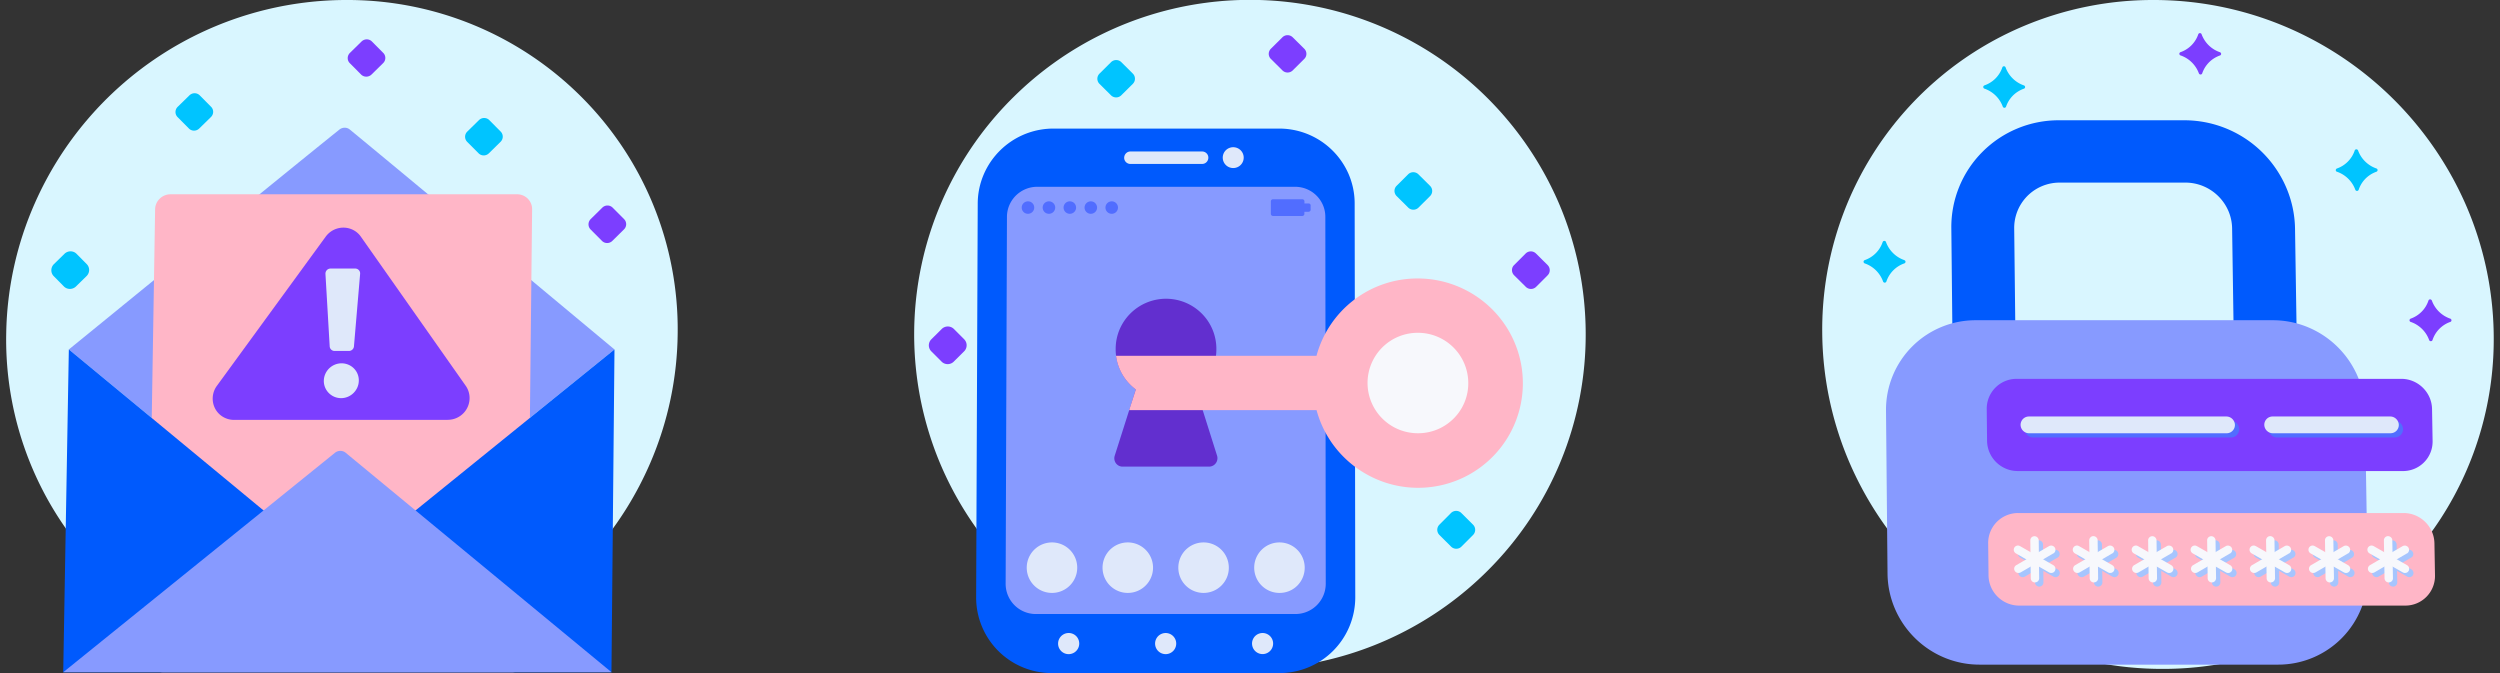 <svg id="_1" data-name="1" xmlns="http://www.w3.org/2000/svg" xmlns:xlink="http://www.w3.org/1999/xlink" width="336.669" height="90.642" viewBox="0 0 336.669 90.642">
  <rect x="0" y="0" width="336.669" height="90.642" fill="#333333" stroke="none"/>
  <defs>
    <clipPath id="clip-path">
      <path id="Rectángulo_387407" data-name="Rectángulo 387407" d="M1.66,0H335.008l1.66,90.642H0Z"/>
    </clipPath>
  </defs>
  <g id="Grupo_1094818" data-name="Grupo 1094818" transform="translate(0 0)">
    <g id="Grupo_1093669" clip-path="url(#clip-path)">
      <g id="Grupo_1093668">
        <g id="Grupo_1094817" data-name="Grupo 1094817">
          <g id="Grupo_1093667" clip-path="url(#clip-path)">
            <path id="Trazado_833225" d="M90.647,44.817A44.811,44.811,0,0,1,77.518,76.777,45.285,45.285,0,0,1,3.7,62.383a44.894,44.894,0,0,1,9.88-49.3A45.287,45.287,0,0,1,87.015,27.319a44.759,44.759,0,0,1,3.632,17.5" transform="translate(122.894 0)" fill="#d9f6ff"/>
            <path id="Trazado_833226" d="M40.885,73.326H10.232A10.181,10.181,0,0,1,.041,63.094l.213-53a10.031,10.031,0,0,1,.814-3.93A10.2,10.2,0,0,1,10.444,0H40.854a10.175,10.175,0,0,1,9.361,6.162,10.016,10.016,0,0,1,.8,3.93l.082,53A10.209,10.209,0,0,1,40.885,73.326" transform="translate(131.414 17.316)" fill="#005afd"/>
            <path id="Trazado_833227" d="M2.845,1.422A1.422,1.422,0,1,1,1.425,0a1.408,1.408,0,0,1,.55.111,1.432,1.432,0,0,1,.758.756,1.41,1.41,0,0,1,.112.555V1.417s0,0,0,0,0,0,0,0v.006" transform="translate(155.553 85.247)" fill="#dfe8fa"/>
            <path id="Trazado_833228" d="M2.843,1.422A1.419,1.419,0,1,1,2.732.868a1.425,1.425,0,0,1,.112.555v0" transform="translate(168.605 85.247)" fill="#dfe8fa"/>
            <path id="Trazado_833229" d="M2.823,1.4a1.4,1.4,0,0,1-.861,1.293,1.419,1.419,0,0,1-1.549-.3A1.4,1.4,0,0,1,.862.11a1.419,1.419,0,0,1,1.549.3,1.393,1.393,0,0,1,.412.992h0" transform="translate(164.663 19.826)" fill="#dfe8fa"/>
            <path id="Trazado_833230" d="M2.847,1.422A1.427,1.427,0,0,1,.868,2.734,1.415,1.415,0,0,1,0,1.422,1.427,1.427,0,0,1,1.983.111a1.415,1.415,0,0,1,.864,1.311s0,0,0-.006v0s0,0,0,.006" transform="translate(142.491 85.247)" fill="#dfe8fa"/>
            <path id="Trazado_833231" d="M10.46,1.676H.874a.84.84,0,0,1-.608-.222.826.826,0,0,1-.19-.26A.812.812,0,0,1,0,.868.869.869,0,0,1,.059.538.854.854,0,0,1,.23.264.827.827,0,0,1,.49.075.818.818,0,0,1,.816,0h9.646a.841.841,0,0,1,.608.222.827.827,0,0,1,.19.26.812.812,0,0,1,.075.325.868.868,0,0,1-.057.33.853.853,0,0,1-.17.274.817.817,0,0,1-.585.264H10.46" transform="translate(151.39 20.401)" fill="#dfe8fa"/>
            <path id="Trazado_833232" d="M39.04,57.535H4.089A4.068,4.068,0,0,1,.015,53.446L.192,4.041A4.021,4.021,0,0,1,.517,2.467,4.079,4.079,0,0,1,4.27,0H39a4.069,4.069,0,0,1,3.747,2.467,4.014,4.014,0,0,1,.321,1.574l.055,49.405a4.08,4.08,0,0,1-4.085,4.088" transform="translate(135.412 25.155)" fill="#879aff"/>
            <path id="Trazado_833233" d="M3.4,6.8h0a3.4,3.4,0,1,1,3.4-3.4,3.353,3.353,0,0,1-.263,1.324A3.407,3.407,0,0,1,3.4,6.8" transform="translate(158.682 73.047)" fill="#dfe8fa"/>
            <path id="Trazado_833234" d="M3.4,6.8h0A3.4,3.4,0,1,1,6.8,3.4h0A3.4,3.4,0,0,1,5.81,5.812,3.363,3.363,0,0,1,3.4,6.8" transform="translate(168.901 73.047)" fill="#dfe8fa"/>
            <path id="Trazado_833235" d="M3.4,6.8h0a3.4,3.4,0,1,1,1.325-.267A3.391,3.391,0,0,1,3.4,6.8" transform="translate(148.473 73.047)" fill="#dfe8fa"/>
            <path id="Trazado_833236" d="M3.4,6.8h0a3.4,3.4,0,1,1,1.326-.267A3.389,3.389,0,0,1,3.4,6.8" transform="translate(138.263 73.047)" fill="#dfe8fa"/>
            <path id="Trazado_833237" d="M1.69.839a.841.841,0,0,1-.517.773.857.857,0,0,1-.658,0A.839.839,0,0,1,.52.066a.857.857,0,0,1,.658,0A.832.832,0,0,1,1.69.839" transform="translate(137.587 27.114)" fill="#516dff"/>
            <path id="Trazado_833238" d="M1.69.839a.841.841,0,0,1-.517.773.857.857,0,0,1-.658,0,.839.839,0,0,1,0-1.546A.851.851,0,0,1,.849,0h0a.834.834,0,0,1,.324.066.852.852,0,0,1,.268.179.841.841,0,0,1,.182.266A.822.822,0,0,1,1.69.839" transform="translate(140.412 27.114)" fill="#516dff"/>
            <path id="Trazado_833239" d="M1.689.839a.84.84,0,0,1-.516.773.857.857,0,0,1-.658,0,.838.838,0,0,1,0-1.546.857.857,0,0,1,.658,0,.833.833,0,0,1,.512.773" transform="translate(143.227 27.114)" fill="#516dff"/>
            <path id="Trazado_833240" d="M1.689.839a.84.84,0,0,1-.516.773.857.857,0,0,1-.658,0,.838.838,0,0,1,0-1.546.857.857,0,0,1,.658,0,.833.833,0,0,1,.513.773h0" transform="translate(146.053 27.114)" fill="#516dff"/>
            <path id="Trazado_833241" d="M1.689.839a.84.84,0,0,1-.516.773.857.857,0,0,1-.658,0,.838.838,0,0,1,0-1.546A.85.85,0,0,1,.847,0h0a.848.848,0,0,1,.329.066.834.834,0,0,1,.513.773" transform="translate(148.868 27.114)" fill="#516dff"/>
            <path id="Trazado_833242" d="M5.081.566H4.522V.283A.282.282,0,0,0,4.5.175a.286.286,0,0,0-.06-.09A.282.282,0,0,0,4.35.023.286.286,0,0,0,4.237,0H.284a.287.287,0,0,0-.2.081A.279.279,0,0,0,0,.283H0V1.97a.282.282,0,0,0,.022.108.285.285,0,0,0,.06.09.282.282,0,0,0,.09.062.286.286,0,0,0,.113.023H4.228a.286.286,0,0,0,.2-.081.279.279,0,0,0,.085-.2h0V1.687h.559a.286.286,0,0,0,.2-.081.279.279,0,0,0,.085-.2V.839A.25.25,0,0,0,5.339.732.247.247,0,0,0,5.283.645.268.268,0,0,0,5.194.587.3.3,0,0,0,5.081.566" transform="translate(171.144 26.832)" fill="#516dff"/>
            <path id="Trazado_833243" d="M11.025,12.225a6.746,6.746,0,0,0,2-2.371,6.664,6.664,0,0,0,.72-3.009,6.713,6.713,0,0,0-1.921-4.8,6.8,6.8,0,0,0-11.069,2A6.715,6.715,0,0,0,.185,6.662c0,.013,0,.026,0,.04v.042c0,.014,0,.028,0,.042s0,.027,0,.04a6.705,6.705,0,0,0,2.71,5.391L.054,21.153a1.153,1.153,0,0,0-.047.449,1.129,1.129,0,0,0,.123.415,1.111,1.111,0,0,0,.666.551l.084.021.084.016q.042.007.084.01c.028,0,.056,0,.084,0H12.761a1.123,1.123,0,0,0,.439-.089,1.144,1.144,0,0,0,.6-.6,1.117,1.117,0,0,0,.09-.439c0-.028,0-.057,0-.085s-.006-.058-.01-.086-.01-.057-.016-.084-.013-.054-.021-.08Z" transform="translate(150.06 40.225)" fill="#622fcf"/>
            <path id="Trazado_833244" d="M40.653,0A14.069,14.069,0,0,0,27.033,10.41h-27A6.723,6.723,0,0,0,2.7,14.949L1.8,17.733H27.04A14.1,14.1,0,0,0,33.655,26.3a14.13,14.13,0,0,0,10.75,1.4A14.071,14.071,0,0,0,49.253,2.9a14.183,14.183,0,0,0-8.6-2.9" transform="translate(150.258 37.501)" fill="#ffb6c7"/>
            <path id="Trazado_833245" d="M6.814,13.528a6.781,6.781,0,0,1-6.8-6.769A6.754,6.754,0,0,1,6.78,0a6.781,6.781,0,0,1,6.8,6.759h0a6.686,6.686,0,0,1-1.969,4.786,6.769,6.769,0,0,1-4.8,1.983" transform="translate(184.15 44.817)" fill="#f7f8fc"/>
            <path id="Trazado_833246" d="M4.771,1.724,3.382.335A1.135,1.135,0,0,0,3,.084a1.167,1.167,0,0,0-.868,0,1.149,1.149,0,0,0-.382.251h0L.352,1.724A1.152,1.152,0,0,0,.094,2.968a1.13,1.13,0,0,0,.25.379h0l1.389,1.39a1.135,1.135,0,0,0,.38.251,1.167,1.167,0,0,0,.868,0,1.149,1.149,0,0,0,.382-.251h0l1.4-1.39a1.145,1.145,0,0,0,.257-1.24,1.169,1.169,0,0,0-.25-.383h0" transform="translate(125.073 43.966)" fill="#7c3eff"/>
            <path id="Trazado_833247" d="M3.232,4.746,4.787,3.205A.98.98,0,0,0,5,2.882a.966.966,0,0,0-.215-1.056L3.24.287a.985.985,0,0,0-1.389,0L.3,1.826a.981.981,0,0,0-.218.323A.966.966,0,0,0,.293,3.205L1.842,4.746a.985.985,0,0,0,1.39,0" transform="translate(147.77 8.086)" fill="#00c4ff"/>
            <path id="Trazado_833248" d="M3.231,4.742,4.782,3.2A.976.976,0,0,0,5,2.88a.964.964,0,0,0,0-.732.978.978,0,0,0-.217-.323L3.229.287a.984.984,0,0,0-1.389,0L.29,1.825a.977.977,0,0,0-.217.323.964.964,0,0,0,0,.732A.977.977,0,0,0,.29,3.2L1.842,4.742a.984.984,0,0,0,1.389,0" transform="translate(170.858 4.737)" fill="#7c3eff"/>
            <path id="Rectángulo_386968" d="M.293,1.832,1.844.288a.985.985,0,0,1,1.391,0L4.794,1.832a.985.985,0,0,1,.218.324A.97.97,0,0,1,4.8,3.216L3.247,4.762a.986.986,0,0,1-1.392,0L.3,3.216a.985.985,0,0,1-.218-.324A.97.97,0,0,1,.293,1.832Z" transform="translate(187.784 23.191)" fill="#00c4ff"/>
            <path id="Rectángulo_386969" d="M.3,1.837,1.847.288A.984.984,0,0,1,2.913.072,1,1,0,0,1,3.24.288L4.8,1.837a.989.989,0,0,1,.219.325.972.972,0,0,1-.213,1.062L3.259,4.773a.984.984,0,0,1-1.066.216,1,1,0,0,1-.327-.216L.3,3.223a.985.985,0,0,1-.293-.7.969.969,0,0,1,.071-.369A.941.941,0,0,1,.3,1.837Z" transform="translate(203.608 33.853)" fill="#7c3eff"/>
            <path id="Rectángulo_386970" d="M.3,1.851,1.853.291a.987.987,0,0,1,1.4,0l1.567,1.56a1,1,0,0,1,.219.327.982.982,0,0,1-.215,1.07L3.266,4.809a.987.987,0,0,1-1.4,0L.3,3.248a1,1,0,0,1-.219-.327A.983.983,0,0,1,.3,1.851Z" transform="translate(193.546 68.799)" fill="#00c4ff"/>
            <path id="Trazado_833249" d="M90.8,44.817A44.348,44.348,0,0,1,63.827,86.506a44.877,44.877,0,0,1-17.632,3.573,45.576,45.576,0,0,1-17.728-3.573A46.148,46.148,0,0,1,4.085,62.383,45.107,45.107,0,0,1,.378,44.817,44.347,44.347,0,0,1,27.517,3.506,44.884,44.884,0,0,1,44.99,0h0A45.576,45.576,0,0,1,62.557,3.506,46.152,46.152,0,0,1,86.935,27.319a45.125,45.125,0,0,1,3.866,17.5" transform="translate(245.018 0)" fill="#d9f6ff"/>
            <path id="Trazado_833250" d="M31.542,0h-16.9A14.486,14.486,0,0,0,4.335,4.261a14.331,14.331,0,0,0-4.184,10.3h0L.29,28.053H8.77L8.618,14.566a6.1,6.1,0,0,1,3.724-5.688,6.179,6.179,0,0,1,2.413-.485H31.668a6.271,6.271,0,0,1,2.421.484,6.339,6.339,0,0,1,3.352,3.283,6.182,6.182,0,0,1,.523,2.406l.2,13.487h8.48l-.208-13.487A14.646,14.646,0,0,0,45.18,8.89,14.921,14.921,0,0,0,31.542,0" transform="translate(262.63 16.197)" fill="#005afd"/>
            <path id="Trazado_833251" d="M52.895,46.381H12.71a12.307,12.307,0,0,1-4.789-.965,12.483,12.483,0,0,1-6.593-6.533A12.3,12.3,0,0,1,.319,34.108L.114,12.181A12.061,12.061,0,0,1,12.214,0H52.2a12.334,12.334,0,0,1,4.77.956,12.517,12.517,0,0,1,6.606,6.479,12.249,12.249,0,0,1,1.038,4.747l.36,21.927A12.043,12.043,0,0,1,52.895,46.381" transform="translate(253.87 43.124)" fill="#879aff"/>
            <path id="Trazado_833252" d="M56.2,12.465H4.224a4.1,4.1,0,0,1-1.6-.321,4.165,4.165,0,0,1-2.2-2.175A4.1,4.1,0,0,1,.091,8.378L.044,4.08A4.027,4.027,0,0,1,4.083,0h51.9a4.117,4.117,0,0,1,1.6.32,4.2,4.2,0,0,1,2.21,2.171,4.11,4.11,0,0,1,.348,1.589l.075,4.3A3.991,3.991,0,0,1,56.2,12.465" transform="translate(267.699 69.089)" fill="#ffb6c7"/>
            <path id="Trazado_833253" d="M56.088,12.416H4.215a4.1,4.1,0,0,1-1.592-.32A4.153,4.153,0,0,1,.428,9.93,4.079,4.079,0,0,1,.09,8.345L.044,4.064A4.017,4.017,0,0,1,4.075,0H55.868A4.116,4.116,0,0,1,57.46.319a4.183,4.183,0,0,1,2.206,2.162,4.087,4.087,0,0,1,.348,1.583l.074,4.281A3.969,3.969,0,0,1,57.671,12.1a4.035,4.035,0,0,1-1.583.32" transform="translate(267.504 51.018)" fill="#7c3eff"/>
            <path id="Trazado_833254" d="M.645,6.239a.569.569,0,0,1-.569-.562h0L.008.571a.566.566,0,0,1,.161-.4A.557.557,0,0,1,.345.045.543.543,0,0,1,.562,0,.579.579,0,0,1,.785.045.586.586,0,0,1,.969.166a.577.577,0,0,1,.125.179.551.551,0,0,1,.048.217h0v0s0,0,0,.006l.068,5.105a.584.584,0,0,1-.046.217.575.575,0,0,1-.12.179.556.556,0,0,1-.4.166h0" transform="translate(289.858 72.761)" fill="#a6c5fe"/>
            <path id="Trazado_833255" d="M5.062,3.694a.525.525,0,0,1-.075-.005.61.61,0,0,1-.072-.015c-.024-.006-.047-.014-.07-.023l-.07-.028L.318,1.069A.57.57,0,0,1,.141.928.577.577,0,0,1,.035.736.56.56,0,0,1,.009.519.539.539,0,0,1,.073.3.549.549,0,0,1,.212.129.56.56,0,0,1,.619,0,.552.552,0,0,1,.836.069L.845.075l.011,0,.011,0L.877.089,5.334,2.642a.566.566,0,0,1,.173.147.56.56,0,0,1,.115.413.569.569,0,0,1-.073.216.546.546,0,0,1-.089.116.541.541,0,0,1-.115.087.557.557,0,0,1-.134.054.59.59,0,0,1-.148.019" transform="translate(287.63 74.029)" fill="#a6c5fe"/>
            <path id="Trazado_833256" d="M.62,3.691A.579.579,0,0,1,.4,3.647a.587.587,0,0,1-.183-.121.578.578,0,0,1-.125-.179.551.551,0,0,1,.026-.5A.57.57,0,0,1,.2,2.73.582.582,0,0,1,.32,2.639L4.709.087A.579.579,0,0,1,5.337.1.588.588,0,0,1,5.5.261a.593.593,0,0,1,.082.21.577.577,0,0,1,0,.217.561.561,0,0,1-.243.359l-.009.008-.011.007-.011,0-.009,0L.905,3.62a.535.535,0,0,1-.07.033.575.575,0,0,1-.072.022.614.614,0,0,1-.072.013.624.624,0,0,1-.07,0" transform="translate(287.658 74.031)" fill="#a6c5fe"/>
            <path id="Trazado_833257" d="M.639,6.239A.569.569,0,0,1,.07,5.677h0L.007.571a.567.567,0,0,1,.161-.4A.558.558,0,0,1,.345.045.543.543,0,0,1,.562,0,.579.579,0,0,1,.785.045.586.586,0,0,1,.968.166a.577.577,0,0,1,.125.179A.55.55,0,0,1,1.14.561h0v0s0,0,0,.006L1.2,5.677a.584.584,0,0,1-.046.217.576.576,0,0,1-.12.179.556.556,0,0,1-.4.166h0" transform="translate(281.923 72.761)" fill="#a6c5fe"/>
            <path id="Trazado_833258" d="M5.059,3.694a.525.525,0,0,1-.075-.005.609.609,0,0,1-.072-.015c-.024-.006-.047-.014-.07-.023l-.07-.028L.317,1.069A.569.569,0,0,1,.141.928.577.577,0,0,1,.035.736.56.56,0,0,1,.009.519.539.539,0,0,1,.073.3.549.549,0,0,1,.212.129.56.56,0,0,1,.619,0,.551.551,0,0,1,.836.069L.845.075l.011,0,.011,0L.877.089,5.332,2.642a.565.565,0,0,1,.173.147.56.56,0,0,1,.114.413.57.57,0,0,1-.073.216.543.543,0,0,1-.2.2.558.558,0,0,1-.134.054.59.59,0,0,1-.148.019" transform="translate(279.695 74.029)" fill="#a6c5fe"/>
            <path id="Trazado_833259" d="M.617,3.669a.579.579,0,0,1-.224-.045A.586.586,0,0,1,.21,3.5a.577.577,0,0,1-.125-.179.551.551,0,0,1,.027-.5A.57.57,0,0,1,.2,2.708a.583.583,0,0,1,.117-.091L4.709.064A.568.568,0,0,1,4.924,0a.583.583,0,0,1,.217.023.575.575,0,0,1,.193.1A.555.555,0,0,1,5.478.3.6.6,0,0,1,5.541.5.579.579,0,0,1,5.528.71a.564.564,0,0,1-.235.334L.9,3.6a.533.533,0,0,1-.07.033.575.575,0,0,1-.072.022.613.613,0,0,1-.072.013.625.625,0,0,1-.071,0" transform="translate(279.723 74.054)" fill="#a6c5fe"/>
            <path id="Trazado_833260" d="M.634,6.239a.568.568,0,0,1-.569-.562h0L.007.571a.567.567,0,0,1,.161-.4A.558.558,0,0,1,.345.045.544.544,0,0,1,.562,0,.579.579,0,0,1,.785.045.585.585,0,0,1,.968.166a.576.576,0,0,1,.124.179A.55.55,0,0,1,1.14.561h0s0,0,0,0,0,0,0,.006L1.2,5.677a.57.57,0,0,1-.048.217.585.585,0,0,1-.122.179.573.573,0,0,1-.179.121.548.548,0,0,1-.217.045h0" transform="translate(273.989 72.761)" fill="#a6c5fe"/>
            <path id="Trazado_833261" d="M5.056,3.694a.525.525,0,0,1-.075-.005.61.61,0,0,1-.072-.015c-.024-.006-.047-.014-.07-.023l-.069-.028L.316,1.069A.568.568,0,0,1,.14.928.576.576,0,0,1,.034.736.56.56,0,0,1,.008.519.54.54,0,0,1,.072.3.55.55,0,0,1,.212.129.561.561,0,0,1,.619,0,.55.55,0,0,1,.836.069L.845.075l.011,0,.011,0L.877.089,5.329,2.642a.564.564,0,0,1,.173.147.559.559,0,0,1,.114.413.568.568,0,0,1-.073.216.549.549,0,0,1-.09.116.543.543,0,0,1-.115.087.559.559,0,0,1-.134.054.591.591,0,0,1-.148.019" transform="translate(271.759 74.029)" fill="#a6c5fe"/>
            <path id="Trazado_833262" d="M.614,3.691A.579.579,0,0,1,.39,3.647a.585.585,0,0,1-.183-.121.577.577,0,0,1-.124-.179.551.551,0,0,1,.027-.5A.571.571,0,0,1,.2,2.73a.583.583,0,0,1,.117-.091L4.709.087A.578.578,0,0,1,5.337.1.585.585,0,0,1,5.5.261a.591.591,0,0,1,.082.21.577.577,0,0,1,0,.217.562.562,0,0,1-.243.359l-.009.008-.011.007-.011,0-.009,0L.9,3.62a.4.4,0,0,1-.064.033.493.493,0,0,1-.07.022.6.6,0,0,1-.074.013.712.712,0,0,1-.076,0" transform="translate(271.777 74.031)" fill="#a6c5fe"/>
            <path id="Trazado_833263" d="M.655,6.239a.567.567,0,0,1-.4-.166.575.575,0,0,1-.122-.179.568.568,0,0,1-.047-.217h0L.009.571a.565.565,0,0,1,.16-.4A.556.556,0,0,1,.345.045.543.543,0,0,1,.562,0,.58.58,0,0,1,.785.045.588.588,0,0,1,.969.166a.579.579,0,0,1,.125.179.551.551,0,0,1,.048.217h0s0,0,0,0V.571l.077,5.105a.543.543,0,0,1-.042.217.555.555,0,0,1-.12.179.564.564,0,0,1-.18.121.57.57,0,0,1-.222.045h0" transform="translate(305.727 72.761)" fill="#a6c5fe"/>
            <path id="Trazado_833264" d="M5.069,3.694a.525.525,0,0,1-.075-.005.611.611,0,0,1-.072-.015c-.024-.006-.047-.014-.07-.023l-.07-.028L.32,1.069A.571.571,0,0,1,.143.928.579.579,0,0,1,.036.736.561.561,0,0,1,.01.519.538.538,0,0,1,.073.3.547.547,0,0,1,.212.129.559.559,0,0,1,.619,0,.552.552,0,0,1,.836.069L.845.075l.011,0,.011,0L.877.089,5.339,2.642a.567.567,0,0,1,.174.147.561.561,0,0,1,.115.413.569.569,0,0,1-.073.216.47.47,0,0,1-.085.116.516.516,0,0,1-.115.087.571.571,0,0,1-.137.054.606.606,0,0,1-.15.019" transform="translate(303.501 74.029)" fill="#a6c5fe"/>
            <path id="Trazado_833265" d="M.627,3.691A.58.58,0,0,1,.4,3.647a.588.588,0,0,1-.184-.121.58.58,0,0,1-.125-.179.55.55,0,0,1,.026-.5A.568.568,0,0,1,.208,2.73a.581.581,0,0,1,.117-.091L4.71.087A.579.579,0,0,1,5.337.1.59.59,0,0,1,5.5.261a.594.594,0,0,1,.082.21.577.577,0,0,1,0,.217.559.559,0,0,1-.242.359l-.009.008-.011.007-.011,0-.009,0L.912,3.62a.569.569,0,0,1-.069.033.531.531,0,0,1-.07.022A.566.566,0,0,1,.7,3.687a.674.674,0,0,1-.075,0" transform="translate(303.529 74.031)" fill="#a6c5fe"/>
            <path id="Trazado_833266" d="M.661,6.239a.567.567,0,0,1-.4-.166.575.575,0,0,1-.122-.179A.569.569,0,0,1,.09,5.677h0L.009.571A.568.568,0,0,1,.05.349.562.562,0,0,1,.169.167.555.555,0,0,1,.345.045.542.542,0,0,1,.562,0,.58.58,0,0,1,.785.045.589.589,0,0,1,.969.166a.58.58,0,0,1,.125.179.552.552,0,0,1,.048.217h0V.571l.082,5.105a.569.569,0,0,1-.047.217.582.582,0,0,1-.122.179.57.57,0,0,1-.178.121.547.547,0,0,1-.217.045h0" transform="translate(313.671 72.761)" fill="#a6c5fe"/>
            <path id="Trazado_833267" d="M5.072,3.694A.527.527,0,0,1,5,3.688a.612.612,0,0,1-.072-.015c-.024-.006-.047-.014-.07-.023l-.07-.028L.321,1.069A.573.573,0,0,1,.144.928.58.58,0,0,1,.037.736.561.561,0,0,1,.01.519.538.538,0,0,1,.074.3.547.547,0,0,1,.212.129.558.558,0,0,1,.619,0,.552.552,0,0,1,.836.069L.845.075l.011,0,.011,0L.877.089,5.341,2.642a.568.568,0,0,1,.174.147A.561.561,0,0,1,5.63,3.2a.568.568,0,0,1-.072.216.545.545,0,0,1-.089.116.539.539,0,0,1-.114.087.556.556,0,0,1-.134.054.589.589,0,0,1-.148.019" transform="translate(311.447 74.029)" fill="#a6c5fe"/>
            <path id="Trazado_833268" d="M.629,3.669a.58.58,0,0,1-.224-.045A.589.589,0,0,1,.222,3.5.58.58,0,0,1,.1,3.324a.55.55,0,0,1,.025-.5A.567.567,0,0,1,.21,2.708a.581.581,0,0,1,.117-.091L4.709.064A.567.567,0,0,1,4.924,0a.584.584,0,0,1,.217.023.577.577,0,0,1,.194.1A.558.558,0,0,1,5.479.3.6.6,0,0,1,5.543.5.578.578,0,0,1,5.53.71a.562.562,0,0,1-.233.334L.914,3.6a.566.566,0,0,1-.069.033.532.532,0,0,1-.07.022A.568.568,0,0,1,.7,3.665a.673.673,0,0,1-.075,0" transform="translate(311.465 74.054)" fill="#a6c5fe"/>
            <path id="Trazado_833269" d="M.666,6.239a.568.568,0,0,1-.4-.166.577.577,0,0,1-.122-.179A.568.568,0,0,1,.1,5.677h0L.01.571A.568.568,0,0,1,.051.349.562.562,0,0,1,.169.167.554.554,0,0,1,.346.045.542.542,0,0,1,.562,0,.581.581,0,0,1,.785.045.59.59,0,0,1,.969.166a.58.58,0,0,1,.125.179.552.552,0,0,1,.048.217h0V.571l.086,5.105a.57.57,0,0,1-.047.217.581.581,0,0,1-.121.179.569.569,0,0,1-.178.121.546.546,0,0,1-.217.045h0" transform="translate(321.605 72.761)" fill="#a6c5fe"/>
            <path id="Trazado_833270" d="M5.075,3.694A.526.526,0,0,1,5,3.688a.613.613,0,0,1-.072-.015c-.024-.006-.047-.014-.07-.023l-.07-.028L.322,1.069A.573.573,0,0,1,.145.928.579.579,0,0,1,.038.736.562.562,0,0,1,.011.519.538.538,0,0,1,.074.3.546.546,0,0,1,.212.129.555.555,0,0,1,.836.069L.845.075l.011,0,.011,0L.877.089,5.343,2.642a.569.569,0,0,1,.174.147.562.562,0,0,1,.116.413.567.567,0,0,1-.072.216.544.544,0,0,1-.089.116.539.539,0,0,1-.114.087.556.556,0,0,1-.134.054.59.59,0,0,1-.148.019" transform="translate(319.382 74.029)" fill="#a6c5fe"/>
            <path id="Trazado_833271" d="M.633,3.691a.58.58,0,0,1-.224-.045.589.589,0,0,1-.184-.121A.581.581,0,0,1,.1,3.347a.55.55,0,0,1,.025-.5A.568.568,0,0,1,.213,2.73.58.58,0,0,1,.33,2.639L4.71.087A.579.579,0,0,1,5.338.1.591.591,0,0,1,5.5.261a.6.6,0,0,1,.083.21.576.576,0,0,1,0,.217.558.558,0,0,1-.242.359l-.009.008-.011.007-.011,0-.009,0L.918,3.62a.4.4,0,0,1-.064.033.49.49,0,0,1-.07.022.6.6,0,0,1-.074.013.711.711,0,0,1-.076,0" transform="translate(319.4 74.031)" fill="#a6c5fe"/>
            <path id="Trazado_833272" d="M.65,6.239a.57.57,0,0,1-.57-.562h0L.008.571a.565.565,0,0,1,.16-.4A.556.556,0,0,1,.345.045.543.543,0,0,1,.562,0,.58.58,0,0,1,.785.045.588.588,0,0,1,.969.166a.579.579,0,0,1,.125.179.551.551,0,0,1,.048.217h0s0,0,0,0V.571l.073,5.105a.543.543,0,0,1-.042.217.557.557,0,0,1-.12.179.567.567,0,0,1-.4.166h0" transform="translate(297.792 72.761)" fill="#a6c5fe"/>
            <path id="Trazado_833273" d="M5.026,3.672a.528.528,0,0,1-.075-.005.611.611,0,0,1-.072-.015c-.024-.006-.047-.014-.07-.023L4.739,3.6.28,1.048A.562.562,0,0,1,.114.893a.573.573,0,0,1-.1-.42A.551.551,0,0,1,.1.262.538.538,0,0,1,.237.108.559.559,0,0,1,.423.019.568.568,0,0,1,.838.068L5.3,2.62a.567.567,0,0,1,.173.147.561.561,0,0,1,.115.413.569.569,0,0,1-.073.216.47.47,0,0,1-.085.116.516.516,0,0,1-.115.087.572.572,0,0,1-.137.054.606.606,0,0,1-.15.019" transform="translate(295.605 74.051)" fill="#a6c5fe"/>
            <path id="Trazado_833274" d="M.623,3.669A.58.58,0,0,1,.4,3.624.587.587,0,0,1,.216,3.5a.579.579,0,0,1-.125-.179.55.55,0,0,1,.026-.5.569.569,0,0,1,.089-.116.581.581,0,0,1,.117-.091L4.709.064A.567.567,0,0,1,4.924,0a.584.584,0,0,1,.217.023.576.576,0,0,1,.193.1A.557.557,0,0,1,5.479.3.6.6,0,0,1,5.542.5.578.578,0,0,1,5.529.71a.563.563,0,0,1-.234.334L.908,3.6A.567.567,0,0,1,.84,3.63a.534.534,0,0,1-.07.022A.568.568,0,0,1,.7,3.665a.674.674,0,0,1-.075,0" transform="translate(295.594 74.054)" fill="#a6c5fe"/>
            <path id="Trazado_833275" d="M.644,6.228a.569.569,0,0,1-.569-.562h0L.007.561A.556.556,0,0,1,.049.34.543.543,0,0,1,.169.162.557.557,0,0,1,.35.043.585.585,0,0,1,.572,0,.554.554,0,0,1,.789.045a.585.585,0,0,1,.3.3.553.553,0,0,1,.048.217l.068,5.1a.543.543,0,0,1-.042.217.557.557,0,0,1-.12.179.567.567,0,0,1-.4.166h0" transform="translate(289.278 72.21)" fill="#f7f8fc"/>
            <path id="Trazado_833276" d="M5.062,3.693a.527.527,0,0,1-.075-.005.611.611,0,0,1-.072-.015c-.024-.006-.047-.014-.07-.023l-.07-.028L.318,1.069A.57.57,0,0,1,.141.928.577.577,0,0,1,.035.736.56.56,0,0,1,.009.519.539.539,0,0,1,.073.3.548.548,0,0,1,.212.129.56.56,0,0,1,.619,0,.551.551,0,0,1,.836.069L.845.075l.011,0,.011,0L.877.089,5.333,2.641a.565.565,0,0,1,.173.147.56.56,0,0,1,.115.413.568.568,0,0,1-.073.216.583.583,0,0,1-.2.2.57.57,0,0,1-.134.056.556.556,0,0,1-.148.02" transform="translate(287.061 73.468)" fill="#f7f8fc"/>
            <path id="Trazado_833277" d="M.62,3.691A.579.579,0,0,1,.4,3.646a.587.587,0,0,1-.183-.121.577.577,0,0,1-.125-.179.551.551,0,0,1,.027-.5A.57.57,0,0,1,.2,2.73.584.584,0,0,1,.32,2.639L4.709.087A.579.579,0,0,1,5.337.1.588.588,0,0,1,5.5.261a.593.593,0,0,1,.082.21.576.576,0,0,1,0,.217.561.561,0,0,1-.243.359l-.009.007-.011.007-.011,0-.009,0L.905,3.619l-.069.028c-.023.009-.046.016-.07.023a.6.6,0,0,1-.072.015.525.525,0,0,1-.075.005" transform="translate(287.079 73.47)" fill="#f7f8fc"/>
            <path id="Trazado_833278" d="M.639,6.238A.569.569,0,0,1,.07,5.676h0L.007.571a.567.567,0,0,1,.161-.4A.557.557,0,0,1,.345.045.543.543,0,0,1,.562,0,.579.579,0,0,1,.785.045.586.586,0,0,1,.968.166a.576.576,0,0,1,.125.179A.551.551,0,0,1,1.14.561h0s0,0,0,0V.571l.064,5.1a.544.544,0,0,1-.042.217.558.558,0,0,1-.12.179.568.568,0,0,1-.4.166h0" transform="translate(281.344 72.2)" fill="#f7f8fc"/>
            <path id="Trazado_833279" d="M5.058,3.693a.525.525,0,0,1-.075-.005.611.611,0,0,1-.072-.015c-.024-.006-.047-.014-.07-.023l-.069-.028L.317,1.069A.569.569,0,0,1,.141.928.576.576,0,0,1,.034.736.56.56,0,0,1,.009.519.54.54,0,0,1,.073.3.55.55,0,0,1,.212.129.56.56,0,0,1,.619,0,.551.551,0,0,1,.836.069L.845.075l.011,0,.011,0L.877.089,5.331,2.641a.565.565,0,0,1,.173.147.56.56,0,0,1,.114.413.57.57,0,0,1-.073.216.558.558,0,0,1-.091.112.607.607,0,0,1-.117.087.594.594,0,0,1-.135.056.536.536,0,0,1-.144.02" transform="translate(279.126 73.468)" fill="#f7f8fc"/>
            <path id="Trazado_833280" d="M.617,3.691a.579.579,0,0,1-.224-.045A.586.586,0,0,1,.21,3.525a.577.577,0,0,1-.125-.179.551.551,0,0,1,.027-.5A.57.57,0,0,1,.2,2.73a.583.583,0,0,1,.117-.091L4.709.087A.578.578,0,0,1,5.337.1.587.587,0,0,1,5.5.261a.593.593,0,0,1,.082.21.577.577,0,0,1,0,.217.561.561,0,0,1-.243.359l-.009.007-.011.007-.011,0-.009,0L.9,3.619l-.069.028c-.023.009-.046.016-.07.023a.6.6,0,0,1-.072.015.526.526,0,0,1-.075.005" transform="translate(279.144 73.47)" fill="#f7f8fc"/>
            <path id="Trazado_833281" d="M.633,6.228a.568.568,0,0,1-.568-.562h0L.006.561A.556.556,0,0,1,.049.34.544.544,0,0,1,.169.162.558.558,0,0,1,.349.043.585.585,0,0,1,.572,0,.554.554,0,0,1,.789.045a.584.584,0,0,1,.3.3A.553.553,0,0,1,1.14.561l.059,5.1a.544.544,0,0,1-.042.217.558.558,0,0,1-.12.179.568.568,0,0,1-.4.166h0" transform="translate(273.411 72.21)" fill="#f7f8fc"/>
            <path id="Trazado_833282" d="M5.055,3.693a.525.525,0,0,1-.075-.005.611.611,0,0,1-.072-.015c-.024-.006-.047-.014-.07-.023l-.069-.028L.316,1.069A.568.568,0,0,1,.14.928.575.575,0,0,1,.034.736.56.56,0,0,1,.008.519.54.54,0,0,1,.072.3.55.55,0,0,1,.212.129.56.56,0,0,1,.619,0,.55.55,0,0,1,.836.069L.845.075l.011,0,.011,0L.877.089,5.329,2.641a.564.564,0,0,1,.173.147.559.559,0,0,1,.114.413.569.569,0,0,1-.073.216.491.491,0,0,1-.085.112.556.556,0,0,1-.115.087.585.585,0,0,1-.137.056.571.571,0,0,1-.15.02" transform="translate(271.181 73.468)" fill="#f7f8fc"/>
            <path id="Trazado_833283" d="M.614,3.691A.579.579,0,0,1,.39,3.646a.585.585,0,0,1-.183-.121.576.576,0,0,1-.124-.179.551.551,0,0,1,.027-.5A.571.571,0,0,1,.2,2.73a.585.585,0,0,1,.117-.091L4.709.087A.578.578,0,0,1,5.337.1.586.586,0,0,1,5.5.261a.592.592,0,0,1,.082.21.576.576,0,0,1,0,.217.562.562,0,0,1-.243.359l-.009.007-.011.007-.011,0-.009,0L.9,3.619.83,3.648c-.023.009-.046.016-.07.023a.6.6,0,0,1-.072.015.525.525,0,0,1-.075.005" transform="translate(271.209 73.47)" fill="#f7f8fc"/>
            <path id="Trazado_833284" d="M.655,6.238a.567.567,0,0,1-.4-.166.575.575,0,0,1-.122-.179.569.569,0,0,1-.046-.217h0L.009.571a.565.565,0,0,1,.16-.4A.555.555,0,0,1,.345.045.543.543,0,0,1,.562,0,.58.58,0,0,1,.785.045.588.588,0,0,1,.969.166a.578.578,0,0,1,.125.179.551.551,0,0,1,.048.217h0s0,0,0,0V.571l.077,5.1a.569.569,0,0,1-.047.217.582.582,0,0,1-.122.179.57.57,0,0,1-.178.121.547.547,0,0,1-.217.045h0" transform="translate(305.156 72.2)" fill="#f7f8fc"/>
            <path id="Trazado_833285" d="M5.068,3.693a.526.526,0,0,1-.075-.005.61.61,0,0,1-.072-.015c-.024-.006-.047-.014-.07-.023l-.07-.028L.32,1.069A.572.572,0,0,1,.143.928.578.578,0,0,1,.036.736.56.56,0,0,1,.01.519.538.538,0,0,1,.073.3.547.547,0,0,1,.212.129.559.559,0,0,1,.619,0,.552.552,0,0,1,.836.069L.845.075l.011,0,.011,0L.877.089,5.338,2.641a.567.567,0,0,1,.173.147.561.561,0,0,1,.115.413.568.568,0,0,1-.073.216.576.576,0,0,1-.089.112.583.583,0,0,1-.115.087.569.569,0,0,1-.134.056.556.556,0,0,1-.148.02" transform="translate(302.931 73.468)" fill="#f7f8fc"/>
            <path id="Trazado_833286" d="M.626,3.691A.58.58,0,0,1,.4,3.646a.587.587,0,0,1-.184-.121.578.578,0,0,1-.125-.179.55.55,0,0,1,.026-.5A.569.569,0,0,1,.208,2.73a.582.582,0,0,1,.117-.091L4.709.087A.579.579,0,0,1,5.337.1.589.589,0,0,1,5.5.261a.593.593,0,0,1,.082.21.577.577,0,0,1,0,.217.559.559,0,0,1-.242.359l-.009.007-.011.007-.011,0-.009,0L.911,3.619a.7.7,0,0,1-.064.028.687.687,0,0,1-.07.023A.634.634,0,0,1,.7,3.685a.554.554,0,0,1-.076.005" transform="translate(302.949 73.47)" fill="#f7f8fc"/>
            <path id="Trazado_833287" d="M.66,6.228a.567.567,0,0,1-.4-.166.575.575,0,0,1-.122-.179A.569.569,0,0,1,.09,5.666h0L.009.561A.555.555,0,0,1,.05.34.54.54,0,0,1,.17.162.555.555,0,0,1,.35.043.584.584,0,0,1,.572,0,.555.555,0,0,1,.79.045a.587.587,0,0,1,.3.3.555.555,0,0,1,.048.217l.081,5.1a.583.583,0,0,1-.046.217.572.572,0,0,1-.119.179.554.554,0,0,1-.4.166h0" transform="translate(313.09 72.21)" fill="#f7f8fc"/>
            <path id="Trazado_833288" d="M5.071,3.693A.527.527,0,0,1,5,3.688a.61.61,0,0,1-.072-.015c-.024-.006-.047-.014-.07-.023l-.07-.028L.321,1.069A.572.572,0,0,1,.144.928.579.579,0,0,1,.037.736.56.56,0,0,1,.011.519.537.537,0,0,1,.074.3.547.547,0,0,1,.212.129.558.558,0,0,1,.619,0,.552.552,0,0,1,.836.069L.845.075l.011,0,.011,0L.877.089,5.34,2.641a.568.568,0,0,1,.174.147A.561.561,0,0,1,5.63,3.2a.567.567,0,0,1-.072.216.581.581,0,0,1-.2.2.569.569,0,0,1-.134.056.555.555,0,0,1-.148.02" transform="translate(310.866 73.468)" fill="#f7f8fc"/>
            <path id="Trazado_833289" d="M.629,3.691a.58.58,0,0,1-.224-.045.589.589,0,0,1-.184-.121A.58.58,0,0,1,.1,3.346a.55.55,0,0,1,.025-.5A.567.567,0,0,1,.21,2.73a.58.58,0,0,1,.117-.091L4.709.087A.579.579,0,0,1,5.337.1.59.59,0,0,1,5.5.261a.594.594,0,0,1,.083.21.576.576,0,0,1,0,.217.559.559,0,0,1-.242.359l-.009.007-.011.007-.011,0-.009,0L.914,3.619c-.023.01-.046.02-.07.028S.8,3.664.772,3.67A.659.659,0,0,1,.7,3.685a.488.488,0,0,1-.07.005" transform="translate(310.895 73.47)" fill="#f7f8fc"/>
            <path id="Trazado_833290" d="M.666,6.238a.568.568,0,0,1-.4-.166.576.576,0,0,1-.122-.179.569.569,0,0,1-.047-.217h0L.01.571A.568.568,0,0,1,.051.349.562.562,0,0,1,.169.167.554.554,0,0,1,.345.045.542.542,0,0,1,.562,0,.581.581,0,0,1,.785.045.59.59,0,0,1,.969.166a.58.58,0,0,1,.125.179.553.553,0,0,1,.048.217h0s0,0,0,0V.571l.086,5.1a.542.542,0,0,1-.041.217.555.555,0,0,1-.119.179.563.563,0,0,1-.18.121.57.57,0,0,1-.222.045h0" transform="translate(321.024 72.2)" fill="#f7f8fc"/>
            <path id="Trazado_833291" d="M5.074,3.693A.526.526,0,0,1,5,3.688a.61.61,0,0,1-.072-.015c-.024-.006-.047-.014-.07-.023l-.07-.028L.321,1.069A.573.573,0,0,1,.144.928.58.58,0,0,1,.038.736.561.561,0,0,1,.011.519.537.537,0,0,1,.074.3.546.546,0,0,1,.212.129.554.554,0,0,1,.836.069L.845.075l.011,0,.011,0L.877.089,5.342,2.641a.568.568,0,0,1,.174.147.562.562,0,0,1,.044.629.488.488,0,0,1-.085.112.553.553,0,0,1-.115.087.582.582,0,0,1-.136.056.571.571,0,0,1-.15.02" transform="translate(318.802 73.468)" fill="#f7f8fc"/>
            <path id="Trazado_833292" d="M.633,3.691a.581.581,0,0,1-.224-.045.589.589,0,0,1-.184-.121A.58.58,0,0,1,.1,3.346a.55.55,0,0,1,.025-.5A.565.565,0,0,1,.213,2.73a.58.58,0,0,1,.116-.091L4.709.087A.579.579,0,0,1,5.337.1.591.591,0,0,1,5.5.261a.6.6,0,0,1,.083.21.576.576,0,0,1,0,.217.558.558,0,0,1-.242.359l-.009.007-.011.007-.011,0-.009,0L.918,3.619l-.069.028c-.023.009-.046.016-.07.023a.6.6,0,0,1-.072.015.525.525,0,0,1-.075.005" transform="translate(318.829 73.47)" fill="#f7f8fc"/>
            <path id="Trazado_833293" d="M.65,6.228a.57.57,0,0,1-.57-.562h0L.008.561A.555.555,0,0,1,.05.34.541.541,0,0,1,.17.162.556.556,0,0,1,.35.043.585.585,0,0,1,.572,0,.555.555,0,0,1,.789.045a.585.585,0,0,1,.3.3.554.554,0,0,1,.048.217l.072,5.1a.57.57,0,0,1-.048.217.583.583,0,0,1-.122.179.571.571,0,0,1-.178.121.547.547,0,0,1-.217.045h0" transform="translate(297.223 72.21)" fill="#f7f8fc"/>
            <path id="Trazado_833294" d="M5.065,3.693a.526.526,0,0,1-.075-.005.61.61,0,0,1-.072-.015c-.024-.006-.047-.014-.07-.023l-.07-.028L.319,1.069A.571.571,0,0,1,.142.928.577.577,0,0,1,.036.736.56.56,0,0,1,.009.519.539.539,0,0,1,.073.3.548.548,0,0,1,.212.129.559.559,0,0,1,.619,0,.551.551,0,0,1,.836.069L.845.075l.011,0,.011,0L.877.089,5.336,2.641a.566.566,0,0,1,.173.147.56.56,0,0,1,.115.413.567.567,0,0,1-.073.216.583.583,0,0,1-.2.2.57.57,0,0,1-.134.056.556.556,0,0,1-.148.02" transform="translate(294.996 73.468)" fill="#f7f8fc"/>
            <path id="Trazado_833295" d="M.623,3.691A.58.58,0,0,1,.4,3.646a.587.587,0,0,1-.184-.121.579.579,0,0,1-.125-.179.55.55,0,0,1,.026-.5A.568.568,0,0,1,.206,2.73a.581.581,0,0,1,.117-.091L4.709.087A.579.579,0,0,1,5.337.1.588.588,0,0,1,5.5.261a.592.592,0,0,1,.082.21.577.577,0,0,1,0,.217.56.56,0,0,1-.243.359l-.009.007-.011.007-.011,0-.009,0L.908,3.619a.7.7,0,0,1-.064.028.687.687,0,0,1-.07.023A.635.635,0,0,1,.7,3.685a.554.554,0,0,1-.076.005" transform="translate(295.014 73.47)" fill="#f7f8fc"/>
            <path id="Trazado_833296" d="M17.011,2.258H1.166a1.132,1.132,0,0,1-.441-.089,1.168,1.168,0,0,1-.612-.6,1.125,1.125,0,0,1-.1-.438A1.113,1.113,0,0,1,1.132,0H16.973a1.133,1.133,0,0,1,.441.089,1.17,1.17,0,0,1,.613.6,1.126,1.126,0,0,1,.1.438,1.111,1.111,0,0,1-1.113,1.129" transform="translate(305.485 56.658)" fill="#516dff"/>
            <path id="Trazado_833297" d="M27.759,2.258H1.157a1.13,1.13,0,0,1-.44-.089,1.162,1.162,0,0,1-.61-.6,1.123,1.123,0,0,1-.094-.438A1.108,1.108,0,0,1,.1.691,1.119,1.119,0,0,1,1.131,0h26.6a1.132,1.132,0,0,1,.44.089,1.166,1.166,0,0,1,.612.6,1.124,1.124,0,0,1,.1.438,1.108,1.108,0,0,1-.321.8,1.113,1.113,0,0,1-.794.332" transform="translate(272.662 56.658)" fill="#516dff"/>
            <path id="Trazado_833298" d="M17.009,2.258H1.165a1.132,1.132,0,0,1-.441-.089,1.168,1.168,0,0,1-.612-.6,1.125,1.125,0,0,1-.1-.438,1.107,1.107,0,0,1,.321-.8A1.112,1.112,0,0,1,1.131,0h15.84a1.133,1.133,0,0,1,.441.089,1.17,1.17,0,0,1,.613.6,1.126,1.126,0,0,1,.1.438,1.111,1.111,0,0,1-1.113,1.129" transform="translate(304.916 56.088)" fill="#dfe8fa"/>
            <path id="Trazado_833299" d="M27.758,2.258H1.157a1.13,1.13,0,0,1-.44-.089,1.161,1.161,0,0,1-.61-.6,1.122,1.122,0,0,1-.094-.438A1.107,1.107,0,0,1,.1.691,1.119,1.119,0,0,1,1.132,0H27.725a1.131,1.131,0,0,1,.44.089,1.166,1.166,0,0,1,.612.6,1.124,1.124,0,0,1,.1.438,1.108,1.108,0,0,1-.321.8,1.113,1.113,0,0,1-.794.332h0" transform="translate(272.094 56.088)" fill="#dfe8fa"/>
            <path id="Trazado_833300" d="M5.513,2.579A4.007,4.007,0,0,1,4.7,2.194,4.014,4.014,0,0,1,4,1.645,4,4,0,0,1,3.438.957a3.95,3.95,0,0,1-.4-.8A.215.215,0,0,0,2.993.075.239.239,0,0,0,2.918.022.257.257,0,0,0,2.829,0a.248.248,0,0,0-.093.012.2.2,0,0,0-.043.021.222.222,0,0,0-.038.031A.257.257,0,0,0,2.621.1.306.306,0,0,0,2.6.153a3.85,3.85,0,0,1-.379.8,3.864,3.864,0,0,1-.545.688,3.887,3.887,0,0,1-.688.549,3.907,3.907,0,0,1-.806.385A.249.249,0,0,0,.1,2.63.23.23,0,0,0,.048,2.7.22.22,0,0,0,.03,2.79a.228.228,0,0,0,.019.091.2.2,0,0,0,.021.043.219.219,0,0,0,.069.067.2.2,0,0,0,.044.02A4.006,4.006,0,0,1,1,3.4a4.015,4.015,0,0,1,.7.549,4,4,0,0,1,.561.689,3.956,3.956,0,0,1,.4.8.214.214,0,0,0,.048.079.24.24,0,0,0,.075.052.258.258,0,0,0,.09.022A.248.248,0,0,0,2.96,5.58.2.2,0,0,0,3,5.559a.22.22,0,0,0,.039-.031.259.259,0,0,0,.033-.04A.3.3,0,0,0,3.1,5.439,3.871,3.871,0,0,1,4.713,3.4a3.9,3.9,0,0,1,.806-.385A.249.249,0,0,0,5.6,2.96a.231.231,0,0,0,.051-.073A.219.219,0,0,0,5.665,2.8a.227.227,0,0,0-.019-.091.2.2,0,0,0-.021-.043A.219.219,0,0,0,5.557,2.6a.205.205,0,0,0-.044-.02" transform="translate(267.05 8.924)" fill="#00c4ff"/>
            <path id="Trazado_833301" d="M5.523,2.592a4,4,0,0,1-.816-.387,4.018,4.018,0,0,1-.7-.552A4.005,4.005,0,0,1,3.445.962a3.968,3.968,0,0,1-.4-.808A.215.215,0,0,0,3,.075.24.24,0,0,0,2.926.023.257.257,0,0,0,2.836,0a.248.248,0,0,0-.093.012A.2.2,0,0,0,2.7.033a.223.223,0,0,0-.039.031A.257.257,0,0,0,2.628.1.305.305,0,0,0,2.6.154a3.88,3.88,0,0,1-.381.808,3.894,3.894,0,0,1-.548.692,3.908,3.908,0,0,1-.691.552,3.919,3.919,0,0,1-.808.387.25.25,0,0,0-.079.052.232.232,0,0,0-.051.074A.221.221,0,0,0,.025,2.8.228.228,0,0,0,.044,2.9a.2.2,0,0,0,.021.043.219.219,0,0,0,.069.068.2.2,0,0,0,.044.021,4,4,0,0,1,.816.387,4.016,4.016,0,0,1,.7.552,4,4,0,0,1,.561.693,3.97,3.97,0,0,1,.4.808.216.216,0,0,0,.048.079.24.24,0,0,0,.075.053.257.257,0,0,0,.09.022.248.248,0,0,0,.093-.012A.2.2,0,0,0,3,5.588a.222.222,0,0,0,.039-.031.259.259,0,0,0,.033-.041A.306.306,0,0,0,3.1,5.467a3.9,3.9,0,0,1,2.428-2.44.25.25,0,0,0,.079-.052A.232.232,0,0,0,5.657,2.9a.221.221,0,0,0,.018-.087.228.228,0,0,0-.019-.092.2.2,0,0,0-.021-.038A.266.266,0,0,0,5.6,2.65a.312.312,0,0,0-.038-.032.321.321,0,0,0-.044-.026" transform="translate(250.936 32.439)" fill="#00c4ff"/>
            <path id="Trazado_833302" d="M5.533,2.585A4.035,4.035,0,0,1,4.716,2.2a4.051,4.051,0,0,1-.7-.55,4.037,4.037,0,0,1-.565-.69,3.987,3.987,0,0,1-.4-.805A.217.217,0,0,0,3,.075.241.241,0,0,0,2.922.023.259.259,0,0,0,2.832,0a.247.247,0,0,0-.093.012A.2.2,0,0,0,2.7.033a.221.221,0,0,0-.038.031A.258.258,0,0,0,2.625.1.3.3,0,0,0,2.6.154a3.837,3.837,0,0,1-.375.805,3.845,3.845,0,0,1-.543.69A3.862,3.862,0,0,1,1,2.2a3.885,3.885,0,0,1-.8.386.248.248,0,0,0-.078.052.229.229,0,0,0-.05.073A.219.219,0,0,0,.045,2.8a.228.228,0,0,0,.019.091.205.205,0,0,0,.021.043A.222.222,0,0,0,.155,3,.206.206,0,0,0,.2,3.019a4.032,4.032,0,0,1,.817.386,4.048,4.048,0,0,1,.7.55,4.034,4.034,0,0,1,.565.691,3.99,3.99,0,0,1,.4.806.217.217,0,0,0,.049.079.242.242,0,0,0,.075.052.258.258,0,0,0,.09.022.247.247,0,0,0,.093-.012.2.2,0,0,0,.043-.021.219.219,0,0,0,.038-.031A.258.258,0,0,0,3.107,5.5a.3.3,0,0,0,.026-.049,3.851,3.851,0,0,1,1.6-2.047,3.883,3.883,0,0,1,.8-.386.247.247,0,0,0,.078-.052.229.229,0,0,0,.05-.073.219.219,0,0,0,.018-.087.228.228,0,0,0-.019-.091.127.127,0,0,0-.016-.042.155.155,0,0,0-.029-.035.242.242,0,0,0-.04-.029.406.406,0,0,0-.05-.025" transform="translate(314.504 20.106)" fill="#00c4ff"/>
            <path id="Trazado_833303" d="M5.518,2.576A4.021,4.021,0,0,1,4.7,2.192,4.03,4.03,0,0,1,4,1.644,4.007,4.007,0,0,1,3.439.956a3.961,3.961,0,0,1-.4-.8A.214.214,0,0,0,2.992.075.241.241,0,0,0,2.917.022.258.258,0,0,0,2.827,0a.247.247,0,0,0-.093.012.2.2,0,0,0-.043.021.219.219,0,0,0-.038.031A.256.256,0,0,0,2.62.1a.3.3,0,0,0-.026.049,3.831,3.831,0,0,1-.376.8,3.849,3.849,0,0,1-.543.688,3.867,3.867,0,0,1-.686.548,3.891,3.891,0,0,1-.8.384.248.248,0,0,0-.078.051.23.23,0,0,0-.05.073.218.218,0,0,0-.018.086.227.227,0,0,0,.019.091.2.2,0,0,0,.021.043.22.22,0,0,0,.069.067.2.2,0,0,0,.044.02,4.018,4.018,0,0,1,.815.384,4.028,4.028,0,0,1,.7.549,4.011,4.011,0,0,1,.563.688,3.963,3.963,0,0,1,.4.8.216.216,0,0,0,.049.079.241.241,0,0,0,.075.052.258.258,0,0,0,.09.022.248.248,0,0,0,.093-.012.2.2,0,0,0,.043-.021.221.221,0,0,0,.038-.031.258.258,0,0,0,.033-.04.3.3,0,0,0,.026-.049A3.852,3.852,0,0,1,4.72,3.393a3.889,3.889,0,0,1,.8-.384A.248.248,0,0,0,5.6,2.958a.229.229,0,0,0,.05-.073A.218.218,0,0,0,5.671,2.8a.226.226,0,0,0-.019-.091.2.2,0,0,0-.021-.043A.22.22,0,0,0,5.562,2.6a.206.206,0,0,0-.044-.02" transform="translate(293.445 4.459)" fill="#7c3eff"/>
            <path id="Trazado_833304" d="M5.548,2.6a4.045,4.045,0,0,1-.82-.387,4.067,4.067,0,0,1-.706-.553A4.059,4.059,0,0,1,3.456.963a4.013,4.013,0,0,1-.4-.809A.219.219,0,0,0,3,.075.243.243,0,0,0,2.928.023.259.259,0,0,0,2.838,0a.247.247,0,0,0-.093.012A.2.2,0,0,0,2.7.033a.22.22,0,0,0-.038.031.258.258,0,0,0-.033.041.307.307,0,0,0-.026.049A3.854,3.854,0,0,1,2.23.963a3.855,3.855,0,0,1-.543.693A3.867,3.867,0,0,1,1,2.209,3.884,3.884,0,0,1,.194,2.6a.248.248,0,0,0-.078.052.23.23,0,0,0-.05.074.221.221,0,0,0-.018.087.23.23,0,0,0,.02.092.207.207,0,0,0,.021.043.222.222,0,0,0,.069.068A.206.206,0,0,0,.2,3.033a4.044,4.044,0,0,1,.819.387,4.068,4.068,0,0,1,.706.553,4.057,4.057,0,0,1,.567.694,4.017,4.017,0,0,1,.4.81.218.218,0,0,0,.049.079.243.243,0,0,0,.075.053.259.259,0,0,0,.09.022.247.247,0,0,0,.093-.012A.2.2,0,0,0,3.049,5.6a.22.22,0,0,0,.038-.031.259.259,0,0,0,.033-.041.3.3,0,0,0,.026-.049A3.866,3.866,0,0,1,5.556,3.033a.247.247,0,0,0,.078-.052.23.23,0,0,0,.05-.074A.22.22,0,0,0,5.7,2.82a.23.23,0,0,0-.02-.092.207.207,0,0,0-.021-.043.222.222,0,0,0-.069-.068A.207.207,0,0,0,5.548,2.6" transform="translate(324.434 40.315)" fill="#7c3eff"/>
            <path id="Trazado_833305" d="M91.252,44.817a45.107,45.107,0,0,1-3.707,17.566,45.9,45.9,0,0,1-42.11,27.7,44.547,44.547,0,0,1-31.9-13.306A44.222,44.222,0,0,1,.829,44.817,45.125,45.125,0,0,1,4.7,27.319,45.9,45.9,0,0,1,46.64,0,44.545,44.545,0,0,1,78.317,13.08,44.239,44.239,0,0,1,91.252,44.817" transform="translate(0.01 0)" fill="#d9f6ff"/>
            <path id="Trazado_833306" d="M36.948.257c-2.271,1.825-5.677,4.583-9.512,7.7s-8.1,6.584-12.089,9.828-7.693,6.265-10.4,8.473L.523,29.86,36.861,59.91,74,29.86l-4.327-3.606c-2.65-2.208-6.275-5.227-10.175-8.473S51.43,11.068,47.676,7.953s-7.084-5.871-9.306-7.7a1.066,1.066,0,0,0-.332-.193A1.1,1.1,0,0,0,37.666,0a1.128,1.128,0,0,0-.375.064,1.146,1.146,0,0,0-.343.193" transform="translate(8.748 17.2)" fill="#879aff"/>
            <path id="Trazado_833307" d="M49.07,64.364H2.046A2.013,2.013,0,0,1,.033,62.316l.974-60.3a2.012,2.012,0,0,1,.173-.785A2.094,2.094,0,0,1,2.28.159,2.042,2.042,0,0,1,3.072,0H49.766a2.013,2.013,0,0,1,1.859,1.236,1.98,1.98,0,0,1,.152.785l-.639,60.3a2.057,2.057,0,0,1-.17.8,2.085,2.085,0,0,1-1.1,1.088,2.052,2.052,0,0,1-.8.16" transform="translate(19.882 26.165)" fill="#ffb6c7"/>
            <path id="Trazado_833308" d="M37.1,30.051.756,0,0,43.47H73.83L74.237,0Z" transform="translate(8.514 47.059)" fill="#005afd"/>
            <path id="Trazado_833309" d="M38.034.252,73.84,29.81H0L36.6.252a1.159,1.159,0,0,1,1.1-.189,1.12,1.12,0,0,1,.34.189" transform="translate(8.514 60.719)" fill="#879aff"/>
            <path id="Trazado_833310" d="M31.7,25.88a2.93,2.93,0,0,0,2.909-3.343,2.858,2.858,0,0,0-.261-.851,2.84,2.84,0,0,0-.23-.389L19.993,1.21a2.816,2.816,0,0,0-.828-.781A2.877,2.877,0,0,0,18.131.04a2.948,2.948,0,0,0-2.174.492q-.1.068-.193.146T15.585.84q-.086.085-.166.178t-.153.191L.606,21.307A2.916,2.916,0,0,0,.078,23.47a2.869,2.869,0,0,0,.375,1.042,2.812,2.812,0,0,0,.775.839,2.9,2.9,0,0,0,1.684.539H31.7Z" transform="translate(28.599 30.655)" fill="#7c3eff"/>
            <path id="Trazado_833311" d="M2.417,0A2.368,2.368,0,0,0,1.5.185,2.406,2.406,0,0,0,.229,1.435a2.349,2.349,0,0,0-.2.911A2.3,2.3,0,0,0,.7,4a2.318,2.318,0,0,0,1.653.69,2.355,2.355,0,0,0,.916-.185A2.42,2.42,0,0,0,4.541,3.256a2.335,2.335,0,0,0,.2-.911h0A2.275,2.275,0,0,0,4.077.685a2.313,2.313,0,0,0-.743-.5A2.356,2.356,0,0,0,2.417,0h0" transform="translate(43.579 48.927)" fill="#dfe8fa"/>
            <path id="Trazado_833312" d="M4.148,0H.823A.682.682,0,0,0,.2.41.67.67,0,0,0,.142.668V.719l.57,9.75a.656.656,0,0,0,.412.581.674.674,0,0,0,.252.048H3.3a.684.684,0,0,0,.614-.381.669.669,0,0,0,.067-.248L4.81.719A.644.644,0,0,0,4.654.23a.671.671,0,0,0-.2-.158A.705.705,0,0,0,4.189,0H4.148" transform="translate(43.686 36.165)" fill="#dfe8fa"/>
            <path id="Trazado_833313" d="M4.809,1.72,3.439.334a1.114,1.114,0,0,0-.376-.25A1.152,1.152,0,0,0,2.632,0a1.17,1.17,0,0,0-.819.334h0L.395,1.72a1.159,1.159,0,0,0-.35.81,1.138,1.138,0,0,0,.076.432,1.108,1.108,0,0,0,.245.378h0L1.735,4.727a1.114,1.114,0,0,0,.376.251,1.153,1.153,0,0,0,.432.084,1.17,1.17,0,0,0,.82-.334h0L4.781,3.34a1.181,1.181,0,0,0,.26-.377,1.147,1.147,0,0,0,.094-.429,1.117,1.117,0,0,0-.326-.814h0" transform="translate(6.869 33.847)" fill="#00c4ff"/>
            <path id="Trazado_833314" d="M3.237,4.751,4.814,3.208a1,1,0,0,0,.222-.323.975.975,0,0,0,.078-.367.955.955,0,0,0-.279-.69L3.307.287A.966.966,0,0,0,2.984.072.977.977,0,0,0,2.616,0a.994.994,0,0,0-.37.072,1.008,1.008,0,0,0-.329.215L.34,1.828a1,1,0,0,0-.222.323.975.975,0,0,0-.078.367.954.954,0,0,0,.278.69L1.847,4.751a.966.966,0,0,0,.322.215.977.977,0,0,0,.368.072.994.994,0,0,0,.371-.072,1.008,1.008,0,0,0,.329-.215" transform="translate(23.592 12.555)" fill="#00c4ff"/>
            <path id="Trazado_833315" d="M3.234,4.743,4.805,3.2a1,1,0,0,0,.221-.323A.971.971,0,0,0,5.1,2.514a.955.955,0,0,0-.28-.689L3.292.287A.97.97,0,0,0,2.6,0a.992.992,0,0,0-.37.072A1,1,0,0,0,1.9.287L.332,1.825a1,1,0,0,0-.221.323.971.971,0,0,0-.077.366.955.955,0,0,0,.28.689l1.531,1.54a.934.934,0,0,0,.318.209,1,1,0,0,0,.369.07,1.029,1.029,0,0,0,.373-.07,1,1,0,0,0,.33-.209" transform="translate(46.791 5.3)" fill="#7c3eff"/>
            <path id="Rectángulo_386979" d="M.327,1.829,1.9.287A1,1,0,0,1,2.225.072.991.991,0,0,1,2.6,0a.972.972,0,0,1,.692.287h0L4.823,1.829a.965.965,0,0,1,.205,1.058,1,1,0,0,1-.221.324h0L3.237,4.754a1,1,0,0,1-.328.216.991.991,0,0,1-.37.072.973.973,0,0,1-.692-.288h0L.311,3.211A.962.962,0,0,1,.1,2.886a.975.975,0,0,1,.009-.737.958.958,0,0,1,.221-.319Z" transform="translate(62.601 15.889)" fill="#00c4ff"/>
            <path id="Rectángulo_386980" d="M.313,1.834,1.883.288A1,1,0,0,1,2.211.072.99.99,0,0,1,2.582,0a.975.975,0,0,1,.693.288l1.54,1.546a.969.969,0,0,1,.207,1.06,1,1,0,0,1-.22.324L3.233,4.766a1,1,0,0,1-.328.216.99.99,0,0,1-.371.072.975.975,0,0,1-.694-.288L.3,3.219a.972.972,0,0,1-.208-.324.988.988,0,0,1-.067-.368,1,1,0,0,1,.289-.692Z" transform="translate(79.228 27.675)" fill="#7c3eff"/>
          </g>
        </g>
      </g>
    </g>
  </g>
</svg>
